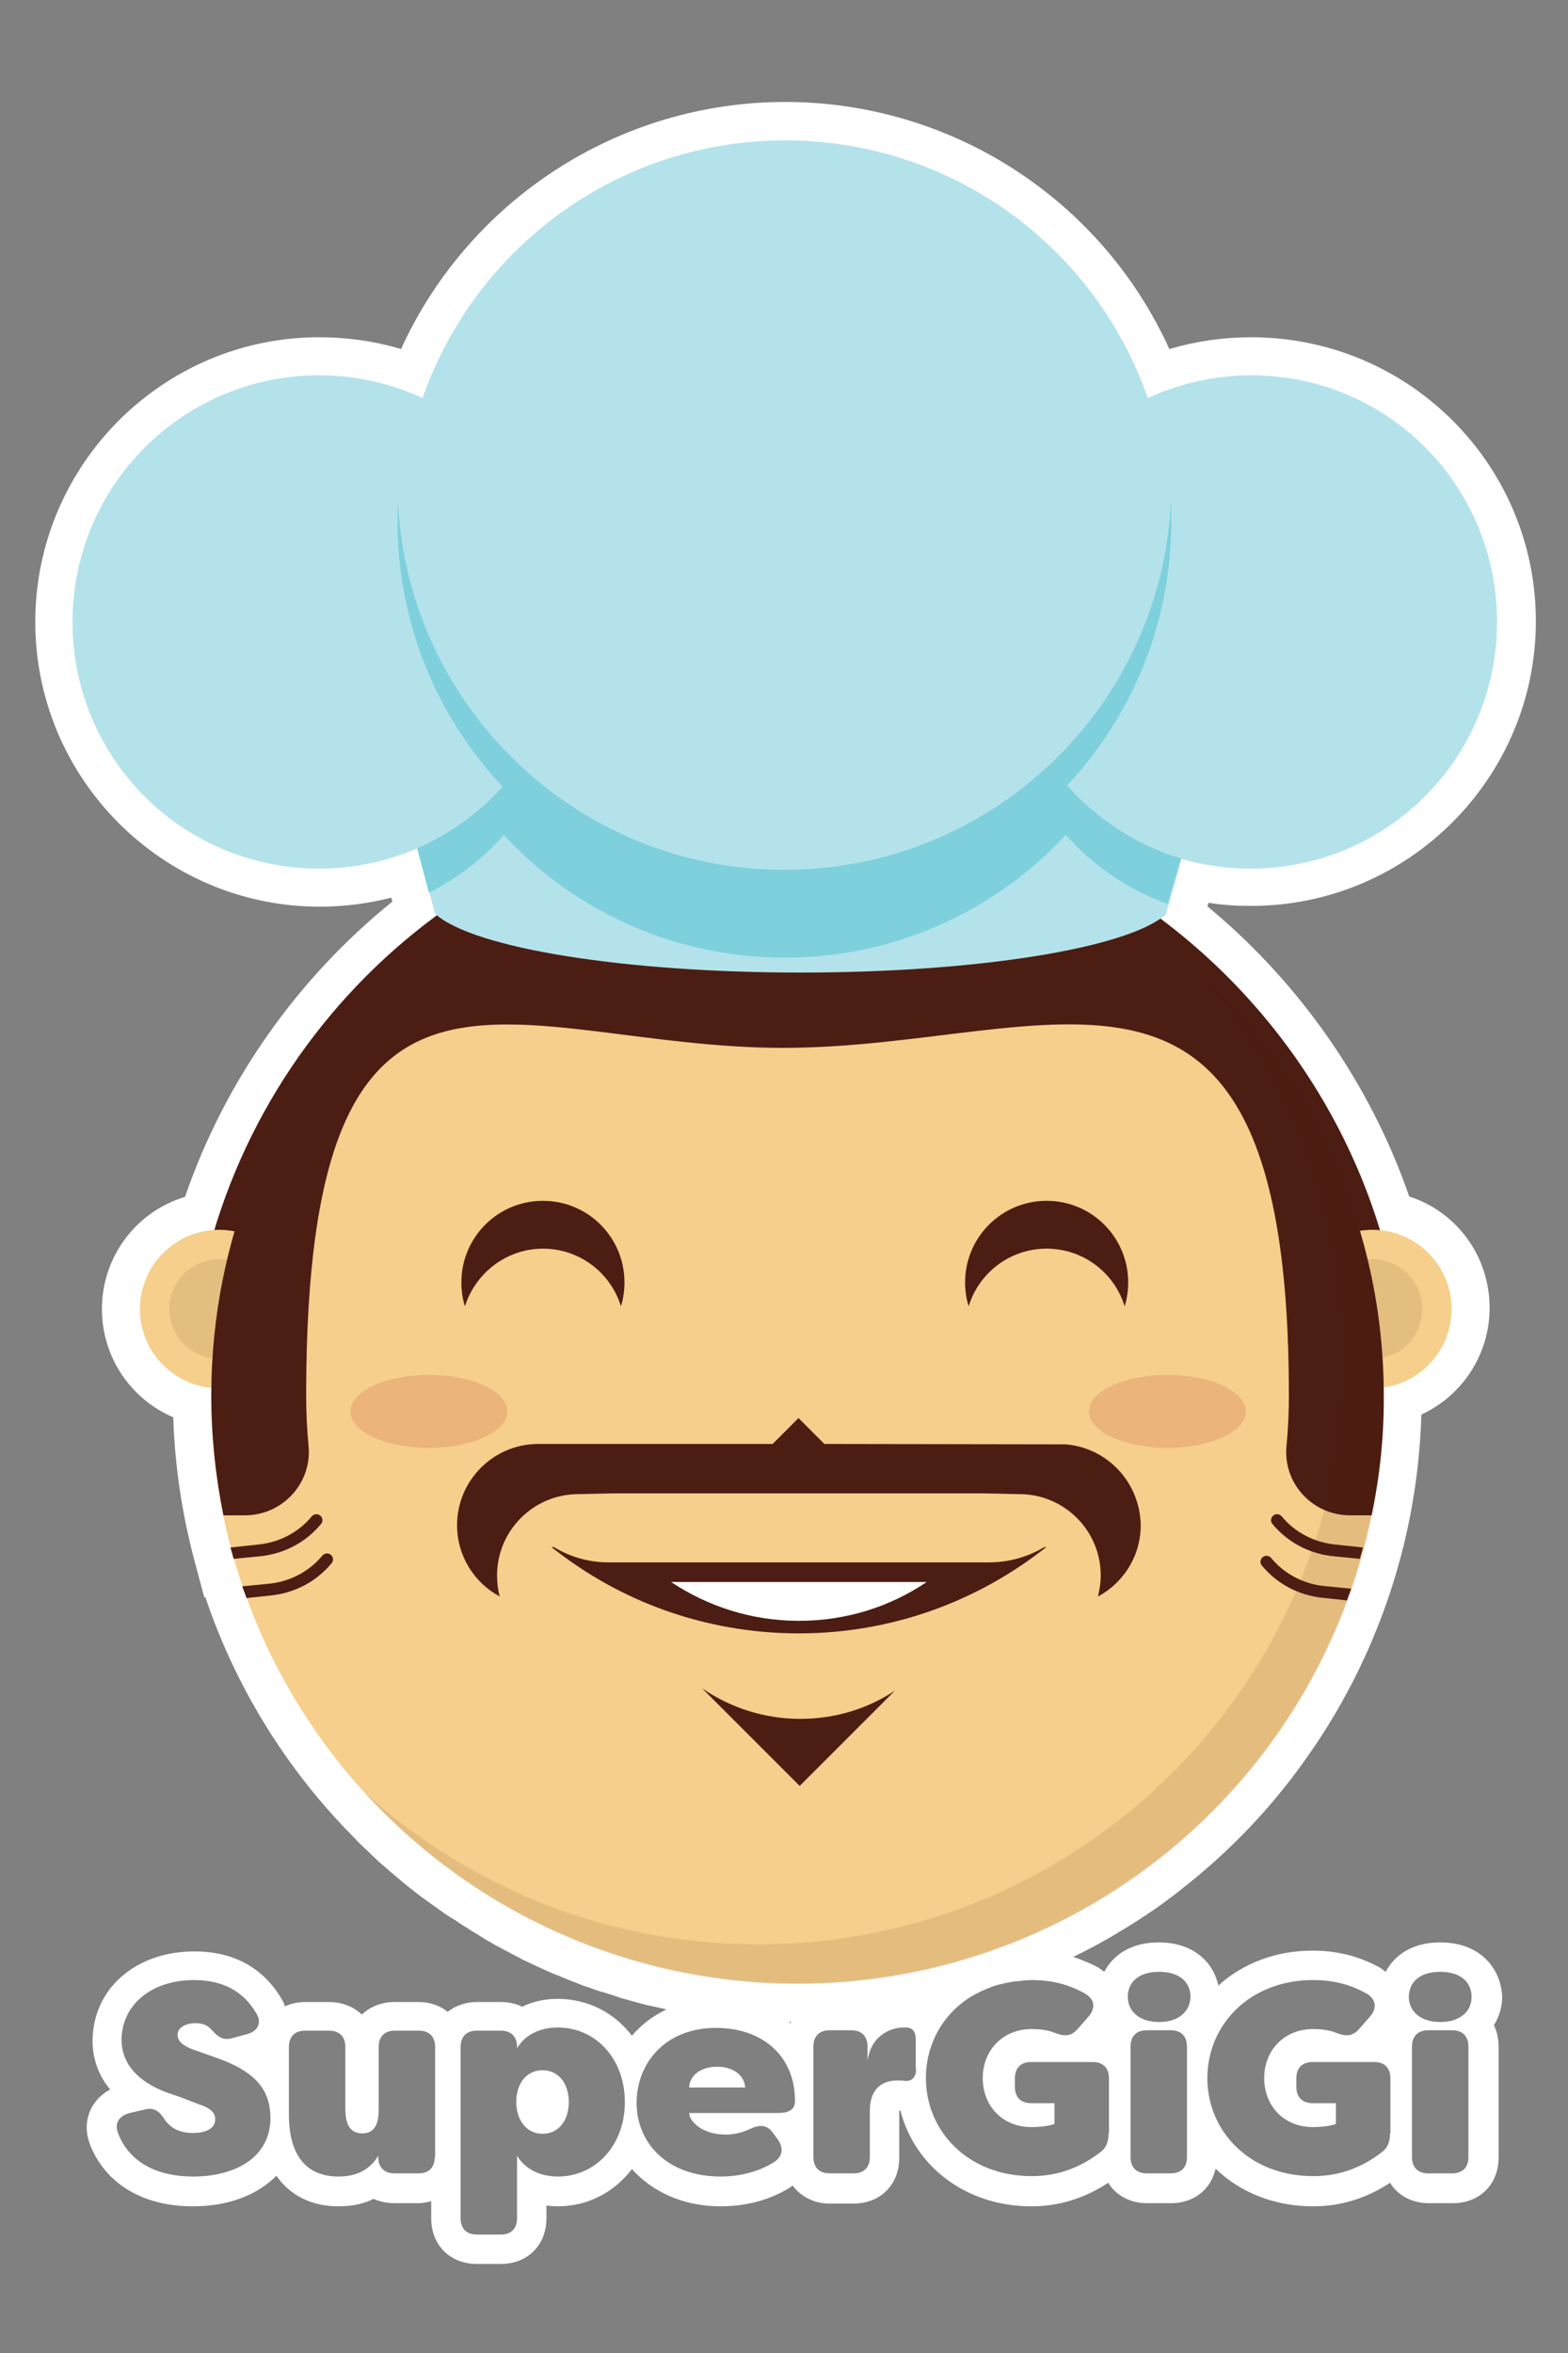 <?xml version="1.0" encoding="utf-8"?>
<!-- Generator: Adobe Illustrator 20.0.0, SVG Export Plug-In . SVG Version: 6.00 Build 0)  -->
<svg version="1.1" id="Layer_1" xmlns="http://www.w3.org/2000/svg" xmlns:xlink="http://www.w3.org/1999/xlink" x="0px" y="0px"
	 viewBox="0 0 400 600" style="enable-background:new 0 0 400 600;" xml:space="preserve">
<rect x="0" y="0" width="400" height="600" fill="#808080" stroke="none"/>
<style type="text/css">
	.st0{fill:#FFFFFF;}
	.st1{fill:#4C1D12;}
	.st2{fill:#F5CF8B;}
	.st3{opacity:0.1;}
	.st4{opacity:0.1;fill:#4C1D12;}
	.st5{fill:#B4E2EB;}
	.st6{fill:#7ED0DC;}
	.st7{opacity:0.15;fill:#B22124;}
</style>
<g>
	<g>
		<path class="st0" d="M182.9,527c-3.5,0-6.9,1.7-7.1,5.3h14.3C189.8,528.7,186.5,527,182.9,527z"/>
		<path class="st0" d="M138.4,527.9c-4.2,0-6.7,3.5-6.7,8.1s2.6,8.1,6.7,8.1c4.2,0,6.7-3.5,6.7-8.1S142.6,527.9,138.4,527.9z"/>
		<path class="st0" d="M367.4,495.3c-7.2,0-11.7,3.3-13.9,7.5c-0.4-0.3-0.7-0.5-1.1-0.8l-0.1-0.1c-5.3-3-11-4.5-17.4-4.5
			c-9.6,0-17.9,3.3-24.1,8.9c-1.2-5.7-6.1-11-15.2-11c-7.2,0-11.7,3.3-13.9,7.5c-0.4-0.3-0.7-0.5-1.1-0.8l-0.1-0.1
			c-2.1-1.2-4.4-2.1-6.7-2.9c4.1-2,8.2-4.2,12.1-6.6c2.2-1.3,4.4-2.7,6.5-4.1c3.2-2.1,6.3-4.4,9.3-6.8c12.1-9.5,22.7-20.6,31.5-33.1
			c5.2-7.3,9.8-15.1,13.7-23.2c1.1-2.3,2.2-4.7,3.2-7.1c7.7-18.2,11.9-37.5,12.5-57.4c10.4-4.8,17.4-15.3,17.4-27.2
			c0-13.2-8.4-24.5-20.5-28.4c-9.9-28.6-27.9-54.5-51.5-74l0.3-0.9c3.6,0.6,7.3,0.8,10.9,0.8c40,0,72.6-32.6,72.6-72.6
			S359.3,86,319.2,86c-7.1,0-14.1,1-20.9,3c-17.3-38.1-55.5-63-98-63c-42.4,0-80.6,24.9-98,63c-6.7-2-13.7-3-20.9-3
			C41.5,86,9,118.6,9,158.6s32.6,72.6,72.6,72.6c6.2,0,12.3-0.8,18.2-2.3l0.3,1c-24.3,19.6-42.8,45.9-52.9,75.3
			C34.8,308.9,26,320.4,26,333.8c0,12.3,7.4,23,18.2,27.6c0.4,12.9,2.4,25.7,5.8,38l2.1,7.9h0.3c7.4,22,19.7,42.3,35.8,59.1
			c0.2,0.2,0.4,0.4,0.6,0.6l0.3,0.3c0.6,0.7,1.3,1.3,1.9,2c0.2,0.2,0.5,0.5,0.7,0.7l0.3,0.3c0.6,0.6,1.2,1.2,1.8,1.7
			c0.3,0.3,0.6,0.5,0.8,0.8l0.3,0.3c0.6,0.5,1.2,1.1,1.7,1.6c0.3,0.3,0.6,0.5,0.9,0.8l0.4,0.3c0.6,0.5,1.1,1,1.7,1.5
			c0.4,0.3,0.7,0.6,1.1,0.9l0.2,0.2c0.6,0.5,1.2,1,1.7,1.4c0.4,0.4,0.9,0.7,1.3,1.1c0.6,0.5,1.2,0.9,1.8,1.4
			c0.5,0.4,0.9,0.7,1.4,1.1c0.6,0.4,1.2,0.9,1.8,1.3c0.5,0.3,0.9,0.7,1.4,1c0.6,0.4,1.2,0.9,1.8,1.3c0.5,0.3,1,0.7,1.4,1
			c0.6,0.4,1.2,0.8,1.9,1.2c0.5,0.3,1,0.6,1.5,1c0.6,0.4,1.3,0.8,1.9,1.2l0.2,0.1c0.4,0.3,0.8,0.5,1.2,0.8c0.7,0.4,1.3,0.8,2,1.2
			l0.3,0.2c0.4,0.2,0.7,0.4,1.1,0.7c0.6,0.4,1.3,0.7,1.9,1.1l0.5,0.3c0.3,0.2,0.7,0.4,1,0.5c0.7,0.4,1.4,0.8,2.2,1.2l0.4,0.2
			c0.3,0.2,0.6,0.3,0.9,0.5c0.8,0.4,1.7,0.9,2.5,1.3l0.3,0.2c0.2,0.1,0.5,0.2,0.7,0.3c1.2,0.6,2.4,1.1,3.6,1.7l0.2,0.1
			c1.1,0.5,2.3,1,3.4,1.5c0.3,0.1,0.5,0.2,0.8,0.3l0.5,0.2c0.8,0.3,1.6,0.7,2.4,1c0.3,0.1,0.7,0.3,1,0.4l0.8,0.3
			c0.7,0.3,1.3,0.5,2,0.8c0.4,0.1,0.8,0.3,1.2,0.4l0.4,0.1c0.7,0.3,1.4,0.5,2.2,0.8c0.5,0.2,0.9,0.3,1.4,0.4l0.3,0.1
			c0.7,0.2,1.5,0.5,2.2,0.7c0.5,0.2,1,0.3,1.5,0.5l0.2,0.1c0.7,0.2,1.4,0.4,2.2,0.6c0.6,0.2,1.2,0.3,1.8,0.5
			c0.7,0.2,1.4,0.4,2.2,0.6c0.6,0.2,1.2,0.3,1.8,0.4c0.7,0.2,1.5,0.3,2.2,0.5c0.6,0.1,1.1,0.2,1.7,0.4c-3.6,1.7-6.5,4-8.8,6.7
			c-4.4-5.8-11.1-9.4-19-9.4c-3.3,0-6.3,0.7-9,2c-1.6-0.8-3.5-1.2-5.5-1.2h-6c-3,0-5.6,1-7.5,2.5c-2-1.6-4.5-2.5-7.5-2.5h-6
			c-3.4,0-6.3,1.2-8.4,3.2c-2.1-2-5-3.2-8.4-3.2h-6c-1.9,0-3.7,0.4-5.2,1.1c-0.2-0.5-0.4-1.1-0.7-1.6c-3.2-5.6-9.6-12.4-22.4-12.4
			c-15.1,0-26,9.6-26,23c0.1,5.1,1.9,9.1,4.5,12.2c-2,1.1-3.6,2.6-4.7,4.6c-1.5,2.8-1.7,6.1-0.5,9.2l0,0.1
			c3.9,10.1,13.5,15.9,26.3,15.9c9.1,0,16.5-2.9,21.3-7.8c3.5,5,8.9,7.8,15.9,7.8c3.6,0,6.5-0.7,8.9-1.9c1.6,0.7,3.4,1.1,5.3,1.1h6
			c1.2,0,2.3-0.2,3.4-0.5v4.3c0,6.9,4.8,11.7,11.7,11.7h6c6.9,0,11.7-4.8,11.7-11.7v-3.2c0.9,0.1,1.9,0.2,2.8,0.2
			c7.9,0,14.6-3.7,19-9.5c5.2,5.8,13.1,9.5,22.6,9.5c6.7,0,12.8-1.7,17.9-4.9c0.2-0.1,0.3-0.3,0.5-0.4c2.1,2.8,5.4,4.6,9.5,4.6h6
			c6.9,0,11.7-4.8,11.7-11.7v-11.7c0-0.1,0-0.2,0-0.3c0.1,0,0.2,0,0.3,0c3.7,14.3,16.8,24.4,33.4,24.4c7.1,0,13.7-2.1,19.6-6
			c2,3.2,5.5,5.2,10,5.2h6c5.9,0,10.2-3.5,11.4-8.8c6.2,6,14.9,9.6,24.9,9.6c7.1,0,13.7-2.1,19.6-6c2,3.2,5.5,5.2,10,5.2h6
			c6.9,0,11.7-4.8,11.7-11.7v-28.1c0-2.1-0.4-3.9-1.2-5.6c1.4-2.2,2.1-4.7,2.1-7.2C383,502.5,378.1,495.3,367.4,495.3z M49.3,555
			c-9.6,0-16.5-3.9-19.2-11.1c-1-2.6,0.4-4.4,3-5.1l3.9-0.9c2.4-0.6,3.7,0.5,5.1,2.7c1.5,2.1,3.8,3.3,7.1,3.3c3.3,0,5.7-1.1,5.7-3.5
			c0-1.2-0.6-2.7-4.1-3.8l-5.5-2.1c-2.4-0.8-14.1-3.9-14.3-14.2c0-9.3,7.9-15.4,18.5-15.4c7.5,0,12.7,3,15.9,8.5
			c1.5,2.5,0.3,4.6-2.4,5.3l-3.7,1c-2.4,0.7-3.7-0.3-5.4-2.2c-0.9-1-2.1-1.6-4-1.6c-2.4,0-4.6,1-4.6,3c0,1.4,1,2.6,3.9,3.7l5.4,1.9
			c10.8,3.7,14.2,8.4,14.4,15.3C69.1,550.3,59.8,555,49.3,555z M110.9,550c0,2.7-1.5,4.2-4.2,4.2h-6c-2.7,0-4.2-1.5-4.2-4.2v-0.3
			c-2,3.3-5.2,5.3-10.1,5.3c-11.3,0-12.7-9.9-12.7-15.8v-17.2c0-2.7,1.5-4.2,4.2-4.2h6c2.7,0,4.2,1.5,4.2,4.2v15.8
			c0,2.8,0.6,6.2,4.3,6.2c3.7,0,4.2-3.3,4.2-6.2v-15.8c0-2.7,1.5-4.2,4.2-4.2h6c2.7,0,4.2,1.5,4.2,4.2V550z M142.3,555
			c-4.7,0-8.4-2-10.4-5.3v15.9c0,2.7-1.5,4.2-4.2,4.2h-6c-2.7,0-4.2-1.5-4.2-4.2v-43.6c0-2.7,1.5-4.2,4.2-4.2h6
			c2.7,0,4.2,1.5,4.2,4.2v0.3c1.9-3.3,5.7-5.3,10.4-5.3c9.7,0,17.1,8,17.1,19C159.4,547,152,555,142.3,555z M198.6,538.8h-22.8
			c0,2,3.2,5.5,9.3,5.5c1.7,0,3.9-0.3,6.4-1.5c2.4-1.1,4.2-1,5.7,1.1l1.1,1.5c1.6,2.1,1.5,4.4-0.8,5.9c-4.1,2.6-9,3.7-13.7,3.7
			c-13.4,0-21.4-8.4-21.4-18.8c0-10,7.2-19.1,20.3-19.1c11.5,0,20.1,6.9,20.1,18.6C202.9,537.9,201.2,538.8,198.6,538.8z
			 M201.2,515.6c0.2,0,0.4,0,0.7,0c-0.1,0.1-0.2,0.2-0.2,0.3C201.5,515.8,201.3,515.7,201.2,515.6z M233.7,527.6c0,2.2-1.2,3.2-3,3
			c-0.6-0.1-1.1-0.1-1.6-0.1c-5.8,0-7.2,4-7.2,7.8V550c0,2.7-1.5,4.2-4.2,4.2h-6c-2.7,0-4.2-1.5-4.2-4.2v-28.1
			c0-2.7,1.5-4.2,4.2-4.2h5.4c2.7,0,4.2,1.5,4.2,4.2v3.5c1.2-7.4,7.2-8.4,9.1-8.4h0.8c1.9,0,2.4,1.6,2.4,2.9V527.6z M224.7,494.5
			c-1.2,0.2-2.3,0.3-3.5,0.5c-2.3,0.3-4.7,0.5-7,0.7c-4.8,0.4-9.7,0.5-14.5,0.4c-0.2,0-0.4,0-0.6,0l-0.8,0c-0.8,0-1.5-0.1-2.3-0.1
			c-0.3,0-0.6,0-0.9-0.1l-0.8-0.1c-0.6,0-1.3-0.1-1.9-0.1c-0.3,0-0.7-0.1-1-0.1l-0.6-0.1c-0.7-0.1-1.4-0.1-2.1-0.2
			c-0.4,0-0.7-0.1-1.1-0.1l-0.5-0.1c-0.7-0.1-1.4-0.2-2-0.2c-0.5-0.1-0.9-0.1-1.4-0.2l-0.2,0c-0.7-0.1-1.3-0.2-2-0.3
			c-0.5-0.1-1.1-0.2-1.6-0.3c-0.7-0.1-1.3-0.2-2-0.3c-0.5-0.1-1.1-0.2-1.6-0.3c-0.6-0.1-1.3-0.3-1.9-0.4c-0.5-0.1-1.1-0.2-1.6-0.3
			c-0.6-0.1-1.3-0.3-1.9-0.4c-0.5-0.1-1-0.2-1.6-0.4c-0.6-0.2-1.3-0.3-1.9-0.5c-0.5-0.1-1-0.3-1.5-0.4c-0.6-0.2-1.3-0.4-1.9-0.5
			l-0.2-0.1c-0.4-0.1-0.9-0.3-1.3-0.4c-0.6-0.2-1.3-0.4-1.9-0.6l-0.3-0.1c-0.4-0.1-0.8-0.2-1.1-0.4c-0.6-0.2-1.3-0.4-2-0.7l-0.4-0.1
			c-0.3-0.1-0.7-0.2-1-0.3c-0.6-0.2-1.2-0.4-1.7-0.6l-0.8-0.3c-0.2-0.1-0.5-0.2-0.7-0.3c-0.7-0.3-1.4-0.6-2.2-0.9l-1-0.4
			c-1-0.4-2-0.9-3-1.3l-0.4-0.2c-1-0.5-2-0.9-3-1.4l-0.9-0.5c-0.7-0.4-1.5-0.7-2.2-1.1c-0.2-0.1-0.4-0.2-0.7-0.4l-0.5-0.3
			c-0.6-0.3-1.3-0.7-1.9-1c-0.3-0.1-0.5-0.3-0.8-0.4l-0.6-0.3c-0.6-0.3-1.1-0.6-1.7-0.9c-0.3-0.2-0.6-0.4-0.9-0.5l-0.3-0.2
			c-0.6-0.3-1.2-0.7-1.7-1c-0.4-0.2-0.7-0.4-1.1-0.7l-0.2-0.1c-0.6-0.4-1.1-0.7-1.7-1.1c-0.4-0.3-0.8-0.6-1.3-0.8
			c-0.5-0.4-1.1-0.7-1.6-1.1c-0.4-0.3-0.8-0.6-1.3-0.9c-0.5-0.4-1.1-0.8-1.6-1.1c-0.4-0.3-0.8-0.6-1.2-0.9c-0.5-0.4-1-0.8-1.6-1.2
			c-0.4-0.3-0.8-0.6-1.2-0.9c-0.5-0.4-1-0.8-1.5-1.2c-0.4-0.3-0.8-0.6-1.2-0.9c-0.5-0.4-1-0.8-1.5-1.3l-0.2-0.2
			c-0.3-0.3-0.6-0.5-0.9-0.8c-0.5-0.4-1-0.9-1.5-1.3l-0.4-0.3c-0.2-0.2-0.5-0.4-0.7-0.6c-0.5-0.5-1-0.9-1.5-1.4l-0.4-0.3
			c-0.2-0.2-0.4-0.4-0.6-0.6c-0.5-0.5-1-1-1.6-1.5l-0.4-0.4c-0.2-0.2-0.3-0.3-0.5-0.5c-0.6-0.6-1.1-1.2-1.7-1.7l-0.7-0.7
			c-15.6-16.4-27.2-36.4-33.3-58.1l-0.2-0.6c-3.4-12.3-5.2-25-5.2-37.8l0-0.3l0-0.3c0-0.4,0-0.7,0-1.1l0.1-9.6l-8.9-0.9
			c-5.3-0.5-9.3-5-9.3-10.4c0-5.5,4.3-10,9.8-10.4L62,323l2-6.5c9-29.9,27.9-56.6,53.3-75.2l10-7.4l-7.7-6.4l-6.6-24.6l-10.4,4.5
			c-6.7,2.9-13.8,4.4-21,4.4c-29.3,0-53.1-23.8-53.1-53.1c0-29.3,23.8-53.1,53.1-53.1c7.8,0,15.2,1.6,22.3,4.9l9.8,4.5l3.5-10.2
			c12.3-35.4,45.8-59.2,83.2-59.2c37.5,0,70.9,23.8,83.3,59.2l3.5,10.2l9.8-4.5c7-3.2,14.5-4.9,22.3-4.9c29.3,0,53.1,23.8,53.1,53.1
			c0,29.3-23.8,53.1-53.1,53.1c-5.1,0-10.1-0.7-15-2.2l-9.4-2.8l-5.9,20.5l-9.7,6.7l10.9,8.2c24.9,18.6,43.6,45.1,52.6,74.5l1.9,6.3
			l6.5,0.6c5.4,0.5,9.4,5,9.4,10.4c0,5.2-3.9,9.6-9,10.3l-8.5,1.2l0.1,9.3c0,0.3,0,0.6,0,0.9l0,0.5l0,0.4c0,18.9-3.7,37.2-11,54.4
			c-0.9,2.1-1.8,4.2-2.8,6.2c-3.4,7.1-7.4,13.9-12,20.3c-7.8,11-17.1,20.7-27.7,29.1c-2.6,2.1-5.4,4.1-8.2,5.9
			c-1.8,1.2-3.7,2.5-5.7,3.6c-3.8,2.3-7.8,4.5-11.9,6.5c-2,1-4.1,1.9-6.2,2.8c-7.4,3.1-15,5.6-22.8,7.4
			C231.6,493.3,228.1,494,224.7,494.5z M282.8,544c0,2.1-0.6,3.7-2.1,4.8c-4.8,3.7-10.5,6.1-17.5,6.1c-16.3,0-27-11.5-27-25
			c0-8.5,4.2-16.2,11.4-20.7h0c1.7-1,3.5-1.9,5.5-2.6c0.1,0,0.1,0,0.2-0.1c2-0.6,4-1.1,6.2-1.3h0c1.2-0.1,2.4-0.3,3.7-0.3
			c5.5,0,9.8,1.3,13.7,3.5c2.4,1.5,2.6,3.7,0.8,5.8l-2.8,3.2c-1.7,1.9-3.4,1.9-5.7,1c-2-0.8-4.1-1-6-1c-7.5,0-12.5,5.5-12.5,12.5
			c0,7,4.9,12.5,12.5,12.5c1.5,0,4.2-0.2,5.8-0.8v-5.3h-5.9c-2.7,0-4.2-1.5-4.2-4.2v-2.1c0-2.7,1.5-4.2,4.2-4.2h15.6
			c2.7,0,4.2,1.5,4.2,4.2V544z M302.8,550c0,2.7-1.5,4.2-4.2,4.2h-6c-2.7,0-4.2-1.5-4.2-4.2v-28.1c0-2.7,1.5-4.2,4.2-4.2h6
			c2.7,0,4.2,1.5,4.2,4.2V550z M295.7,515.6c-5.1,0-8-2.8-8-6.4c0-3.6,2.6-6.4,8-6.4c5.4,0,8,2.8,8,6.4
			C303.6,512.8,300.8,515.6,295.7,515.6z M354.6,544c0,2.1-0.6,3.7-2.1,4.8c-4.8,3.7-10.5,6.1-17.5,6.1c-16.3,0-27-11.5-27-25
			c0-13.5,10.7-25,27-25c5.5,0,9.8,1.3,13.7,3.5c2.4,1.5,2.6,3.7,0.8,5.8l-2.8,3.2c-1.7,1.9-3.4,1.9-5.7,1c-2-0.8-4.1-1-6-1
			c-7.5,0-12.5,5.5-12.5,12.5c0,7,4.9,12.5,12.5,12.5c1.5,0,4.2-0.2,5.8-0.8v-5.3h-5.9c-2.7,0-4.2-1.5-4.2-4.2v-2.1
			c0-2.7,1.5-4.2,4.2-4.2h15.6c2.7,0,4.2,1.5,4.2,4.2V544z M374.6,550c0,2.7-1.5,4.2-4.2,4.2h-6c-2.7,0-4.2-1.5-4.2-4.2v-28.1
			c0-2.7,1.5-4.2,4.2-4.2h6c2.7,0,4.2,1.5,4.2,4.2V550z M367.4,515.6c-5.1,0-8-2.8-8-6.4c0-3.6,2.6-6.4,8-6.4c5.4,0,8,2.8,8,6.4
			C375.4,512.8,372.6,515.6,367.4,515.6z"/>
	</g>
	<path class="st1" d="M57.6,374.1c10,0,17.3,7.7,16.3-2.2c-0.4-4.4-0.7-8.8-0.7-13.3c0-134,54.5-92,126.4-92s134.1-41.9,134.1,92
		c0,4.5-0.2,8.9-0.7,13.3c-1,9.9,2.9-31.5,12.9-31.5c0,0,12.4,4.5,11.5-2.1c-10.2-77.1-77.8-136.8-157.5-135
		c-76.1,1.7-138.7,58.1-150,131.4c-1.2,7.8,10.1,8,12.3,18.3L57.6,374.1z"/>
	<circle class="st2" cx="203.4" cy="356.3" r="149.5"/>
	<g>
		<polygon class="st0" points="164,400.7 242.6,400.4 238.6,407.4 220.3,412.9 196.1,415.6 169.5,408.3 		"/>
		<path class="st1" d="M271.9,368.3L271.9,368.3l-61.6-0.1l-6.6-6.6l-6.6,6.6h-59.8c-11.4,0-20.7,9.3-20.7,20.7
			c0,7.9,4.4,14.7,10.9,18.2c-0.5-1.7-0.7-3.5-0.7-5.4c0-11.4,9.3-20.7,20.7-20.7l8.9-0.2h94.8l8.9,0.2c11.4,0,20.7,9.3,20.7,20.7
			c0,1.9-0.3,3.6-0.7,5.4c6.5-3.5,10.9-10.3,10.9-18.2C290.8,378,282.5,369.2,271.9,368.3z"/>
		<path class="st1" d="M252.2,398.4h-96.9c-5.1,0-9.9-1.4-14-3.9h-0.6c17.3,13.8,39.2,22,63.1,22c23.9,0,45.8-8.3,63.1-22h-0.5
			C262.2,397,257.4,398.4,252.2,398.4z M203.8,413.3c-12.1,0-23.3-3.7-32.6-9.9h65.2C227.1,409.7,215.9,413.3,203.8,413.3z"/>
		<path class="st1" d="M179.1,430.5l24.9,24.9l24.3-24.3c-6.9,4.6-15.2,7.2-24.2,7.2C194.9,438.3,186.2,435.4,179.1,430.5z"/>
	</g>
	<g>
		<path class="st1" d="M267,318.4c9.4,0,17.3,6.2,19.9,14.7c0.6-1.9,0.9-4,0.9-6.1c0-11.5-9.3-20.8-20.8-20.8
			c-11.5,0-20.8,9.3-20.8,20.8c0,2.1,0.3,4.2,0.9,6.1C249.7,324.6,257.6,318.4,267,318.4z"/>
		<path class="st1" d="M138.5,318.4c9.4,0,17.3,6.2,19.9,14.7c0.6-1.9,0.9-4,0.9-6.1c0-11.5-9.3-20.8-20.8-20.8
			c-11.5,0-20.8,9.3-20.8,20.8c0,2.1,0.3,4.2,0.9,6.1C121.3,324.6,129.2,318.4,138.5,318.4z"/>
	</g>
	<g>
		<circle class="st2" cx="350.1" cy="333.8" r="20.2"/>
		<circle class="st2" cx="55.9" cy="333.8" r="20.2"/>
		<g class="st3">
			<circle class="st1" cx="350.1" cy="333.8" r="12.7"/>
			<circle class="st1" cx="55.9" cy="333.8" r="12.7"/>
		</g>
	</g>
	<path class="st1" d="M62.5,386.4c9.6,0,17.2-8.3,16.2-17.8c-0.4-4.2-0.6-8.5-0.6-12.8c0-128.9,52.5-88.6,121.7-88.6
		s129-40.4,129,88.6c0,4.3-0.2,8.6-0.6,12.8c-1,9.6,6.6,17.8,16.2,17.8h5.5c2.1-10,3.2-20.3,3.1-30.9
		c-0.2-83.3-69.7-151-152.9-149.2c-81,1.8-146.2,68-146.2,149.5c0,10.5,1.1,20.7,3.1,30.6H62.5z"/>
	<path class="st4" d="M304,245.7c24.2,26.6,38.9,61.8,38.9,100.6c0,82.6-66.9,149.5-149.5,149.5c-38.7,0-74-14.7-100.6-38.9
		c27.4,30.1,66.8,49,110.7,49c82.6,0,149.5-66.9,149.5-149.5C352.9,312.5,334,273,304,245.7z"/>
	<g>
		<path class="st1" d="M346.9,397.5l-7.1-0.7c-6-0.7-11.4-3.6-15.2-8.2c-0.6-0.7-0.4-1.7,0.3-2.2l0,0c0.7-0.5,1.6-0.3,2.1,0.3
			c3.3,4,8.1,6.5,13.2,7.1l7.5,0.8L346.9,397.5z"/>
	</g>
	<g>
		<path class="st1" d="M343.6,408.1l-6.5-0.7c-6-0.7-11.4-3.6-15.2-8.2c-0.6-0.7-0.4-1.7,0.3-2.2l0,0c0.7-0.5,1.6-0.3,2.1,0.3
			c3.3,4,8.1,6.5,13.2,7.1l7.2,0.7L343.6,408.1z"/>
	</g>
	<g>
		<path class="st1" d="M59.6,397.5l7.1-0.7c6-0.7,11.4-3.6,15.2-8.2c0.6-0.7,0.4-1.7-0.3-2.2h0c-0.7-0.5-1.6-0.3-2.1,0.3
			c-3.3,4-8.1,6.5-13.2,7.1l-7.5,0.8L59.6,397.5z"/>
	</g>
	<g>
		<path class="st1" d="M62.9,407.5l6.5-0.7c6-0.7,11.4-3.6,15.2-8.2c0.6-0.7,0.4-1.7-0.3-2.2l0,0c-0.7-0.5-1.6-0.3-2.1,0.3
			c-3.3,4-8.1,6.5-13.2,7.1l-7.2,0.7L62.9,407.5z"/>
	</g>
	<path class="st5" d="M319.2,95.7c-9.4,0-18.3,2.1-26.4,5.8c-13.3-38.3-49.7-65.7-92.5-65.7c-42.8,0-79.2,27.5-92.5,65.7
		c-8-3.7-16.9-5.8-26.4-5.8c-34.7,0-62.9,28.1-62.9,62.9s28.1,62.9,62.9,62.9c18.7,0,35.6-8.2,47.1-21.2
		c17.9,19.3,43.4,31.3,71.7,31.3s53.9-12.1,71.7-31.3c11.5,13,28.3,21.2,47.1,21.2c34.7,0,62.9-28.1,62.9-62.9S354,95.7,319.2,95.7z
		"/>
	<path class="st5" d="M204.3,248L204.3,248c-44.9,0-83.7-6.2-93.3-15l-20.6-76.5h228.9l-21.9,76.7C287.4,241.9,248.8,248,204.3,248z
		"/>
	<path class="st6" d="M272.2,200.3c16.5-17.6,26.6-41.3,26.6-67.4c0-1.6,0-3.3-0.1-4.9c-2.5,52.2-45.7,93.8-98.6,93.8
		c-52.9,0-96-41.6-98.6-93.8c-0.1,1.6-0.1,3.2-0.1,4.9c0,26.2,10.2,50,26.8,67.7c-6,6.7-13.5,12.1-21.8,15.7l3,11.3
		c7.3-3.6,13.8-8.6,19.1-14.7c17.9,19.3,43.4,31.3,71.7,31.3s53.9-12.1,71.7-31.3c7,7.9,15.9,14,26,17.6l3.3-11.6
		C290,215.5,280,209,272.2,200.3z"/>
	<ellipse class="st7" cx="297.8" cy="359.9" rx="20" ry="9.3"/>
	<ellipse class="st7" cx="109.4" cy="359.9" rx="20" ry="9.3"/>
</g>
</svg>

